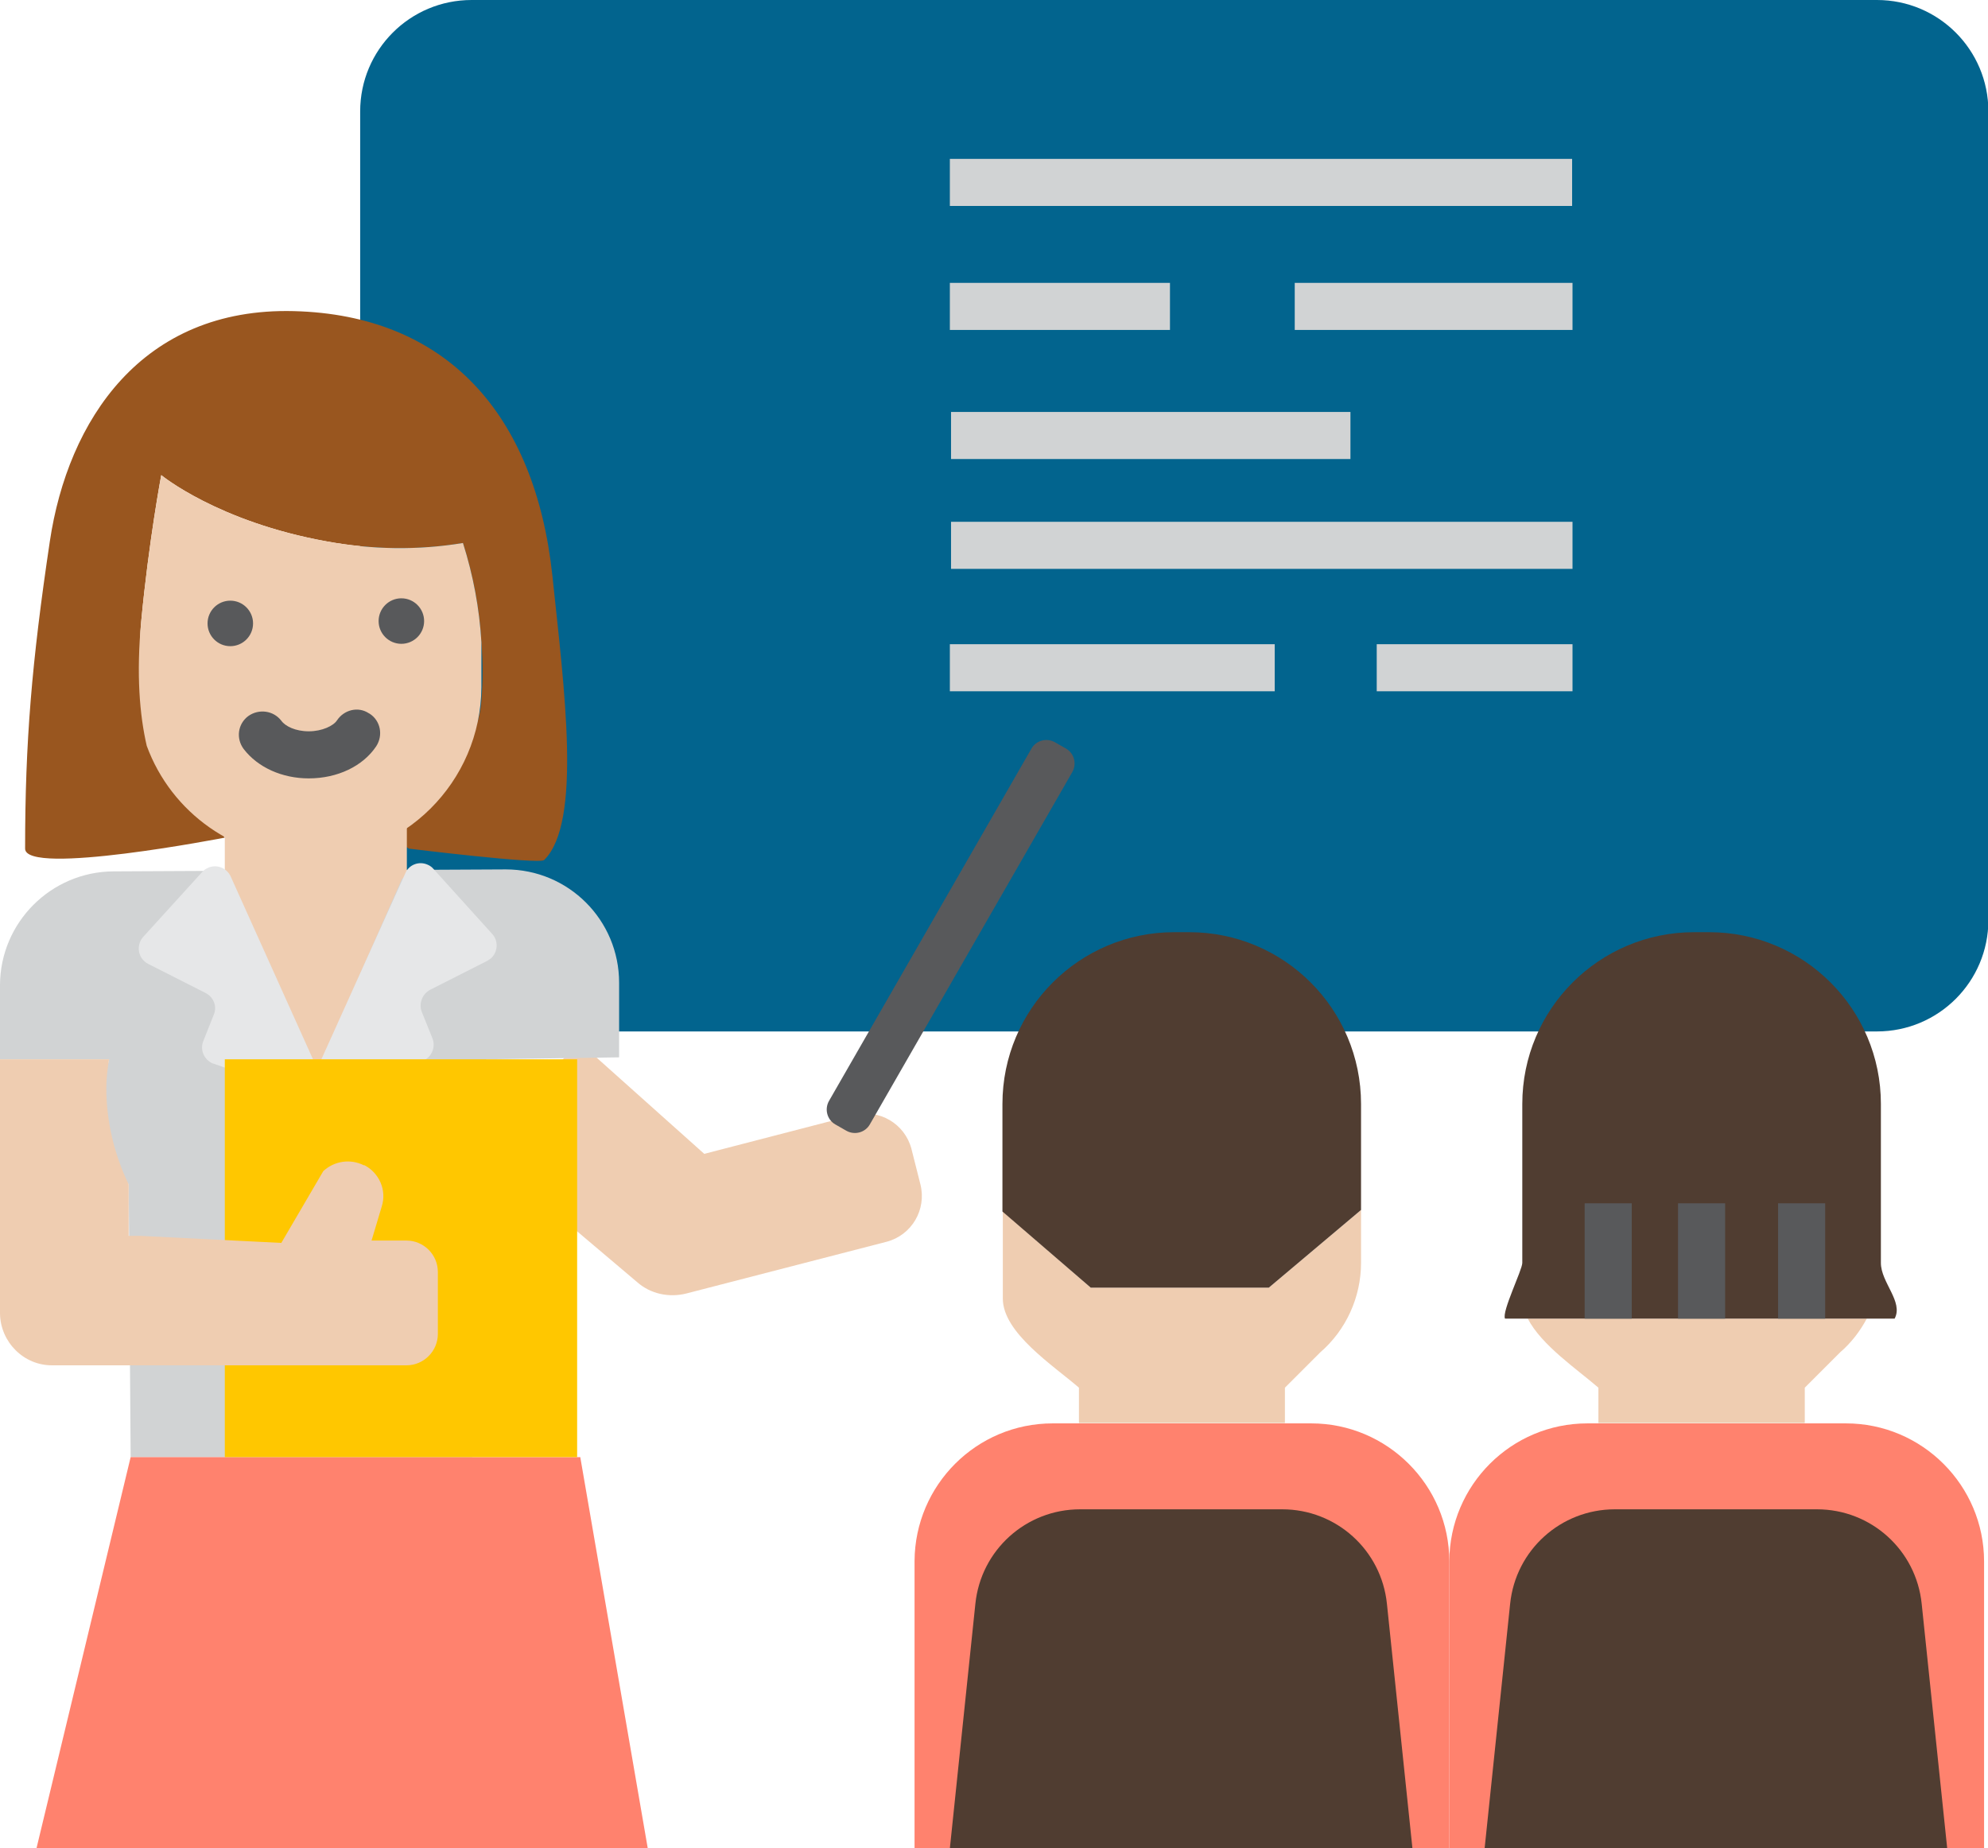 <svg viewBox="0 0 506.7 471.1" xmlns="http://www.w3.org/2000/svg"><g><path d="M120.2 0h358.2c15.7 0 28.4 12.7 28.4 28.4v206.1c0 15.7-12.7 28.4-28.4 28.4H120.2c-15.7 0-28.4-12.7-28.4-28.4V28.4C91.8 12.7 104.5 0 120.2 0z" fill="#02648e"></path><g fill="#d1d3d4"><path d="M242.1 40.5h158.6v12H242.1zM330 72.1h70.8v12H330zM242.1 72.1h56.1v12h-56.1zM350.9 164.2h49.9v12h-49.9zM242.1 164.2h82.8v12h-82.8zM242.4 105h101.8v12H242.4zM242.4 133h158.4v12H242.4z" fill="#d1d3d4"></path></g><path d="m226 316.5-51.1 13.2c-4.4 1.1-9.1.1-12.5-2.9l-39.7-33.6 24.8-27.7 32 28.6 38.2-9.9c6.4-1.6 12.9 2.2 14.6 8.6l2.3 9.1c1.6 6.4-2.2 12.9-8.6 14.6z" fill="#efcdb1"></path><path d="m211.3 280.6 51.6-89.8c1.2-2.1 3.9-2.8 6-1.6l2.8 1.6c2.1 1.2 2.8 3.9 1.6 6l-51.6 89.8c-1.2 2.1-3.9 2.8-6 1.6l-2.8-1.6c-2.1-1.2-2.8-3.9-1.6-6z" fill="#58595b"></path><path d="M120.4 371.4v-73.2l3.5-14.1V270l33.9-.5v-19c0-16-12.9-28.9-28.9-28.9l-100 .5C13 222.2.1 235.1 0 251v19h27.8l-4.2 18.8 9.2 13.1.5 69.5z" fill="#d1d3d4"></path><path d="M138.7 219.2c-1.2 1.2-34.5-2.9-34.5-2.9-10.6-6.8 17.1-16.8 18.5-37.8.4-4.9.4-9.9 0-14.8-.5-8.6-2.1-17.1-4.7-25.3-11.5 1.9-23.2 1.7-34.7-.4-27.8-5-42.2-16.9-42.2-16.9s-3.2 17-5.1 37.2c-1.3 13.6 1.7 24.2 5.3 31.4 4.9 9.5 16 23.8 16 23.8s-50.9 9.9-50.9 2.8c0-27.2 1.7-47.5 6.3-78.3s23.4-59.7 62.2-58.7 61.5 26.1 65.9 67.5c3 28.7 7.6 62.8-2.1 72.4z" fill="#99561f"></path><path d="M57.3 204.5v19.4h1.5l21.8 49.7 21.9-49.7h1.2v-19.4z" fill="#efcdb1"></path><path d="m33.3 371.4-24 99.7h155.8l-17.2-99.7" fill="#ff826e"></path><path d="m51.5 222.3-15 16.5c-1.6 1.8-1.5 4.6.3 6.2.3.3.6.5 1 .7l14.6 7.4c2 1 3 3.4 2.1 5.5l-2.7 6.8c-.9 2.3.3 4.8 2.5 5.7h.1l21.1 7.4c2.3.8 4.8-.5 5.6-2.8.4-1.1.3-2.2-.2-3.2l-22.1-49.1c-1-2.2-3.6-3.2-5.8-2.2-.6.3-1.1.6-1.5 1.1z" fill="#e6e7e8"></path><path d="m110.5 221.5 15 16.6c1.6 1.8 1.4 4.6-.4 6.2l-.9.6-14.6 7.4c-2 1.1-2.9 3.5-2.1 5.6l2.7 6.7c.9 2.2-.1 4.7-2.2 5.7-.1.1-.2.1-.4.1l-21 7.3c-2.3.8-4.8-.4-5.6-2.7-.4-1-.3-2.2.1-3.2l22.2-49.2c.9-2.2 3.5-3.2 5.7-2.2.5.2 1.1.6 1.5 1.1z" fill="#e6e7e8"></path><path d="M57.3 270h89.8v101.4H57.3z" fill="#ffc700"></path><path d="M111.6 324.3V340c0 4.4-3.6 8-8 8H13.4c-7.3.1-13.3-5.9-13.4-13.2V270h27.8c-.4 2.4-.7 4.9-.7 7.3 0 8.5 2 16.9 5.7 24.6V315h2.9l36 1.8 10.7-18.3c2.8-2.6 6.9-3.2 10.3-1.5h.2c3.8 2 5.7 6.4 4.4 10.5l-2.6 8.7h8.9c4.4 0 8 3.6 8 8zM122.7 163.7v11.4c-.1 24.3-19.9 43.9-44.2 43.8-18.4-.1-34.8-11.6-41.1-28.8-1.8-7.8-2.7-18.2-1.4-31.8 1.9-20.2 5.1-37.2 5.1-37.2S55.5 133 83.3 138c11.5 2.1 23.2 2.3 34.7.4 2.6 8.2 4.2 16.7 4.7 25.3z" fill="#efcdb1"></path><g fill="#58595b"><path d="M108.1 158.3c0 3.2-2.6 5.8-5.8 5.8s-5.8-2.6-5.8-5.8 2.6-5.8 5.8-5.8 5.8 2.6 5.8 5.8zM64.5 158.9c0 3.2-2.6 5.8-5.8 5.8s-5.8-2.6-5.8-5.8 2.6-5.8 5.8-5.8 5.8 2.6 5.8 5.8zM78.7 198.4c-6.8 0-13-2.8-16.6-7.5-2-2.7-1.5-6.4 1.2-8.4 2.7-1.9 6.4-1.4 8.4 1.2 1 1.4 3.6 2.7 7 2.7s6.3-1.4 7.2-2.8c1.8-2.7 5.4-3.6 8.1-1.8.1 0 .1.1.2.1 2.8 1.8 3.5 5.5 1.7 8.3-3.4 5.1-9.9 8.2-17.2 8.2z" fill="#58595b"></path></g><path d="M475.8 336.1c-1.7 3.2-4 6.2-6.8 8.6l-9 9v9h-52.6v-9c-5.3-4.6-14.5-10.8-18-17.6z" fill="#efcdb1"></path><path d="M479.4 281.4v40.5c0 5 5.8 9.9 3.5 14.2h-99.3c-.9-1.7 4.4-12.4 4.4-14.2v-40.5c0-24.2 19.6-43.8 43.8-43.8h3.8c24.2 0 43.8 19.6 43.8 43.8z" fill="#503d31"></path><g fill="#58595b"><path d="M403.9 306.7h12v29.4h-12zM427.7 306.7h12v29.4h-12zM453.2 306.7h12v29.4h-12z" fill="#58595b"></path></g><path d="M346.9 308.4v13.5c0 8.7-3.8 17.1-10.4 22.8l-9 9v9H275v-9c-6.6-5.7-19.4-14-19.4-22.7v-22.2l22.4 19.4h45.4z" fill="#efcdb1"></path><path d="M346.9 281.4v27l-23.5 19.8H278l-22.5-19.4v-27.4c0-24.2 19.6-43.8 43.8-43.8h3.8c24.2 0 43.8 19.6 43.8 43.8z" fill="#503d31"></path><path d="M268.3 362.8h65.9c19.4 0 35.2 15.8 35.2 35.2v73.1H233.1v-73.2c.1-19.4 15.8-35.1 35.2-35.1z" fill="#ff826e"></path><path d="M326.8 384.7h-51.5c-13.8 0-25.3 10.4-26.7 24.1l-6.5 62.3H360l-6.5-62.3c-1.4-13.7-12.9-24.1-26.7-24.1z" fill="#503d31"></path><path d="M404.6 362.8h65.9c19.4 0 35.2 15.8 35.2 35.2v73.1H369.4v-73.2c.1-19.4 15.8-35.1 35.2-35.1z" fill="#ff826e"></path><path d="M463.1 384.7h-51.5c-13.8 0-25.3 10.4-26.7 24.1l-6.5 62.3h117.9l-6.5-62.3c-1.4-13.7-12.9-24.1-26.7-24.1z" fill="#503d31"></path></g></svg>